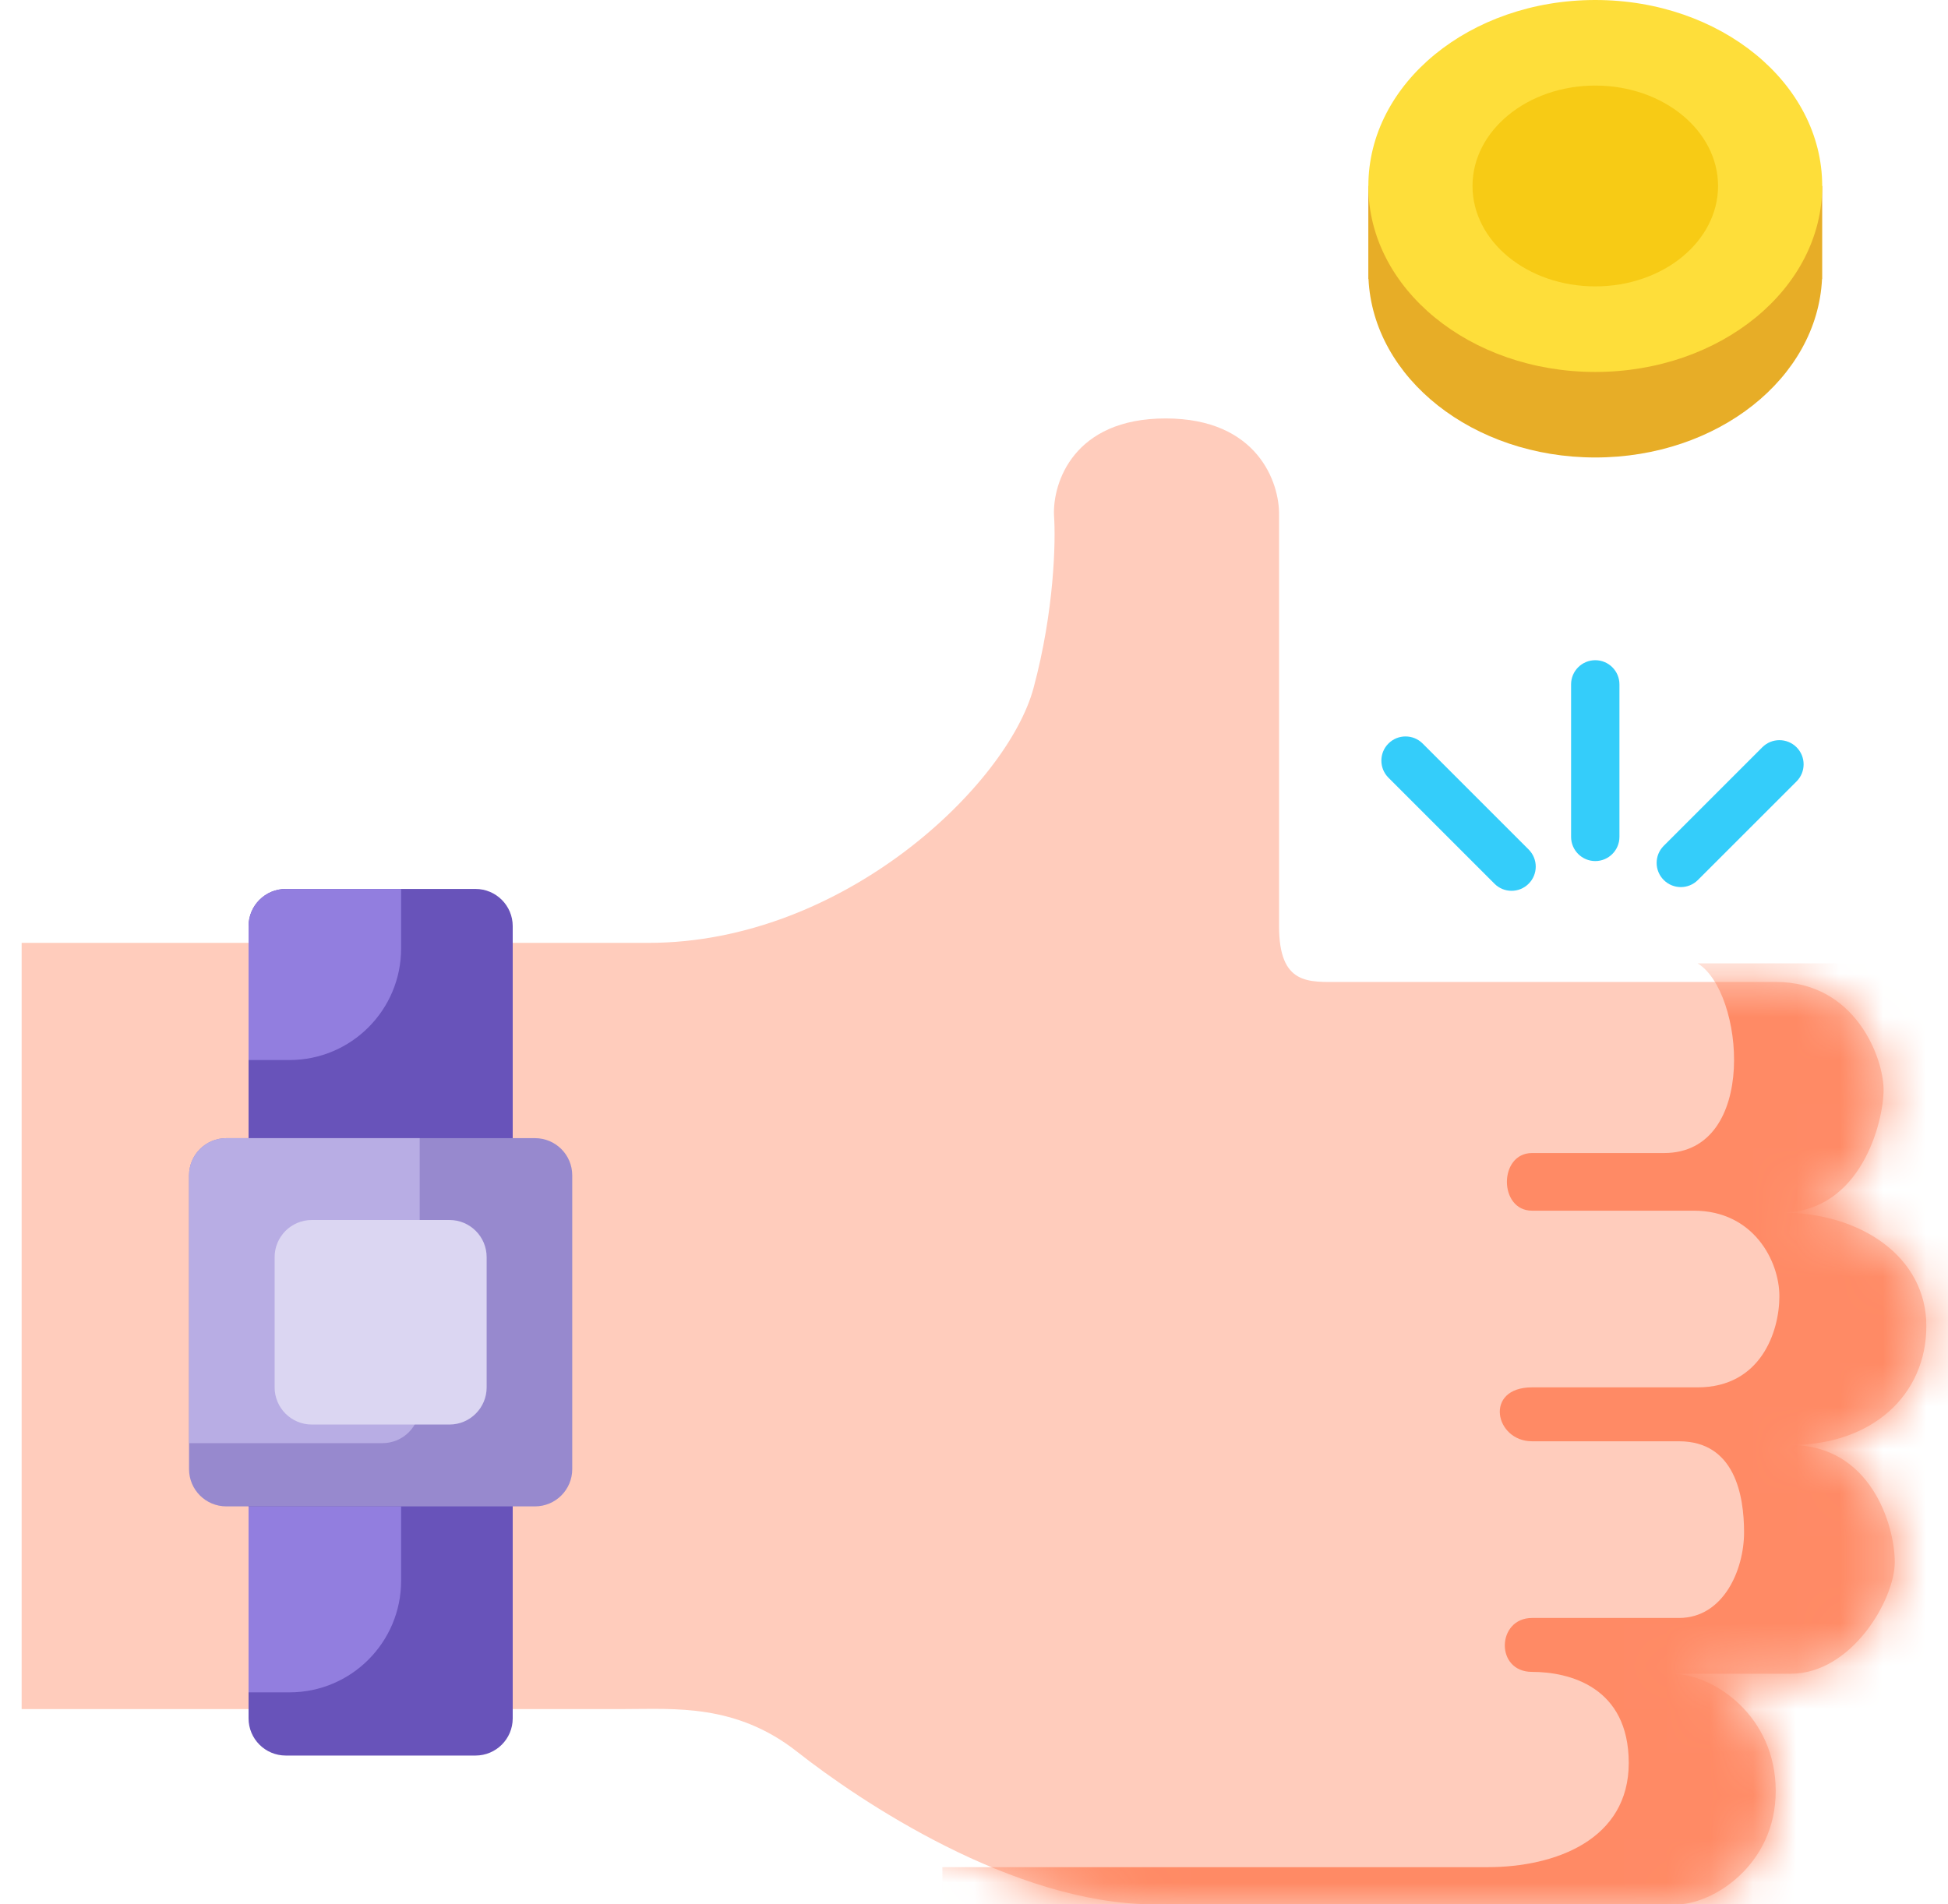 <svg width="45" height="44" viewBox="0 0 45 44" fill="none" xmlns="http://www.w3.org/2000/svg">
<path fill-rule="evenodd" clip-rule="evenodd" d="M32.074 17.179C32.292 16.961 32.646 16.961 32.864 17.179L35.313 19.628C35.531 19.847 35.531 20.2 35.313 20.418C35.095 20.637 34.741 20.637 34.523 20.418L32.074 17.969C31.856 17.751 31.856 17.397 32.074 17.179Z" fill="#34CDFA"/>
<path fill-rule="evenodd" clip-rule="evenodd" d="M41.501 17.265C41.719 17.483 41.719 17.837 41.501 18.055L39.223 20.332C39.005 20.551 38.651 20.551 38.433 20.332C38.215 20.114 38.215 19.761 38.433 19.543L40.711 17.265C40.929 17.047 41.282 17.047 41.501 17.265Z" fill="#34CDFA"/>
<path fill-rule="evenodd" clip-rule="evenodd" d="M36.852 15.254C37.16 15.254 37.41 15.504 37.41 15.812V19.336C37.41 19.644 37.16 19.895 36.852 19.895C36.543 19.895 36.293 19.644 36.293 19.336V15.812C36.293 15.504 36.543 15.254 36.852 15.254Z" fill="#34CDFA"/>
<path fill-rule="evenodd" clip-rule="evenodd" d="M42.094 6.273V6.445H42.09C41.98 8.739 39.676 10.57 36.852 10.57C34.027 10.57 31.724 8.739 31.613 6.445H31.609V6.273V4.297H32.196C33.069 2.918 34.826 1.977 36.852 1.977C38.877 1.977 40.635 2.918 41.507 4.297H42.094V6.273Z" fill="#E7AD27"/>
<ellipse cx="36.852" cy="4.297" rx="5.242" ry="4.297" fill="#FEDE3A"/>
<ellipse cx="36.852" cy="4.297" rx="2.836" ry="2.32" fill="#F7CB15"/>
<path d="M14.98 21.785H0.5V39.488H14.422C15.582 39.488 17 39.359 18.418 40.477C19.836 41.594 23.402 44 26.668 44H38.742C39.559 44 41.02 43.098 41.02 41.379C41.02 39.66 39.602 38.672 38.613 38.672H41.363C42.781 38.672 43.77 36.953 43.77 36.094C43.77 35.234 43.211 33.387 41.363 33.387C43.254 33.387 44.5 32.227 44.5 30.637C44.5 29.047 42.996 28.016 41.148 28.016C42.996 28.016 43.512 25.91 43.512 25.18C43.512 24.449 42.867 22.688 41.02 22.688H30.965C30.234 22.688 29.547 22.773 29.547 21.398V11.902C29.561 11.158 29.057 9.668 26.926 9.668C24.794 9.668 24.319 11.158 24.348 11.902C24.391 12.49 24.356 14.111 23.875 15.898C23.273 18.133 19.492 21.785 14.98 21.785Z" fill="#FFCCBC"/>
<mask id="mask0_16889_116195" style="mask-type:alpha" maskUnits="userSpaceOnUse" x="0" y="9" width="45" height="35">
<path d="M14.98 21.785H0.5V39.488H14.422C15.582 39.488 17 39.359 18.418 40.477C19.836 41.594 23.402 44 26.668 44H38.742C39.559 44 41.02 43.098 41.02 41.379C41.02 39.66 39.602 38.672 38.613 38.672H41.363C42.781 38.672 43.77 36.953 43.77 36.094C43.77 35.234 43.211 33.387 41.363 33.387C43.254 33.387 44.5 32.227 44.5 30.637C44.5 29.047 42.996 28.016 41.148 28.016C42.996 28.016 43.512 25.91 43.512 25.18C43.512 24.449 42.867 22.688 41.02 22.688H30.965C30.234 22.688 29.547 22.773 29.547 21.398V11.902C29.561 11.158 29.057 9.668 26.926 9.668C24.794 9.668 24.319 11.158 24.348 11.902C24.391 12.49 24.356 14.111 23.875 15.898C23.273 18.133 19.492 21.785 14.98 21.785Z" fill="#FFCCBC"/>
</mask>
<g mask="url(#mask0_16889_116195)">
<path d="M38.441 26.641C40.633 26.641 40.289 22.902 39.215 22.258H45.832V46.105H21.77V43.141H34.359C35.949 43.141 37.625 42.496 37.625 40.734C37.625 38.973 36.25 38.629 35.391 38.629C34.531 38.629 34.574 37.383 35.391 37.383H38.785C39.816 37.383 40.289 36.266 40.289 35.406C40.289 34.547 40.074 33.301 38.785 33.301H35.391C34.531 33.301 34.273 32.055 35.391 32.055H39.215C40.676 32.055 41.105 30.766 41.105 29.949C41.105 29.133 40.504 27.973 39.129 27.973H35.391C34.617 27.973 34.617 26.641 35.391 26.641H38.441Z" fill="#FF8A65"/>
</g>
<path d="M5.742 21.398C5.742 20.924 6.127 20.539 6.602 20.539H10.984C11.459 20.539 11.844 20.924 11.844 21.398V39.703C11.844 40.178 11.459 40.562 10.984 40.562H6.602C6.127 40.562 5.742 40.178 5.742 39.703V21.398Z" fill="#6853BA"/>
<path d="M5.742 21.398C5.742 20.924 6.127 20.539 6.602 20.539H9.266V21.914C9.266 23.338 8.111 24.492 6.688 24.492H5.742V21.398Z" fill="#927EDF"/>
<path d="M5.742 34.805H9.266V36.523C9.266 37.947 8.111 39.102 6.688 39.102H5.742V34.805Z" fill="#927EDF"/>
<path d="M4.367 27.156C4.367 26.682 4.752 26.297 5.227 26.297H12.359C12.834 26.297 13.219 26.682 13.219 27.156V33.945C13.219 34.42 12.834 34.805 12.359 34.805H5.227C4.752 34.805 4.367 34.42 4.367 33.945V27.156Z" fill="#9789CE"/>
<path d="M4.367 27.156C4.367 26.682 4.752 26.297 5.227 26.297H9.695V32.484C9.695 32.959 9.311 33.344 8.836 33.344H4.367V27.156Z" fill="#B8ADE4"/>
<path d="M6.344 29.047C6.344 28.572 6.729 28.188 7.203 28.188H10.383C10.857 28.188 11.242 28.572 11.242 29.047V32.055C11.242 32.529 10.857 32.914 10.383 32.914H7.203C6.729 32.914 6.344 32.529 6.344 32.055V29.047Z" fill="#DBD6F2"/>
</svg>
